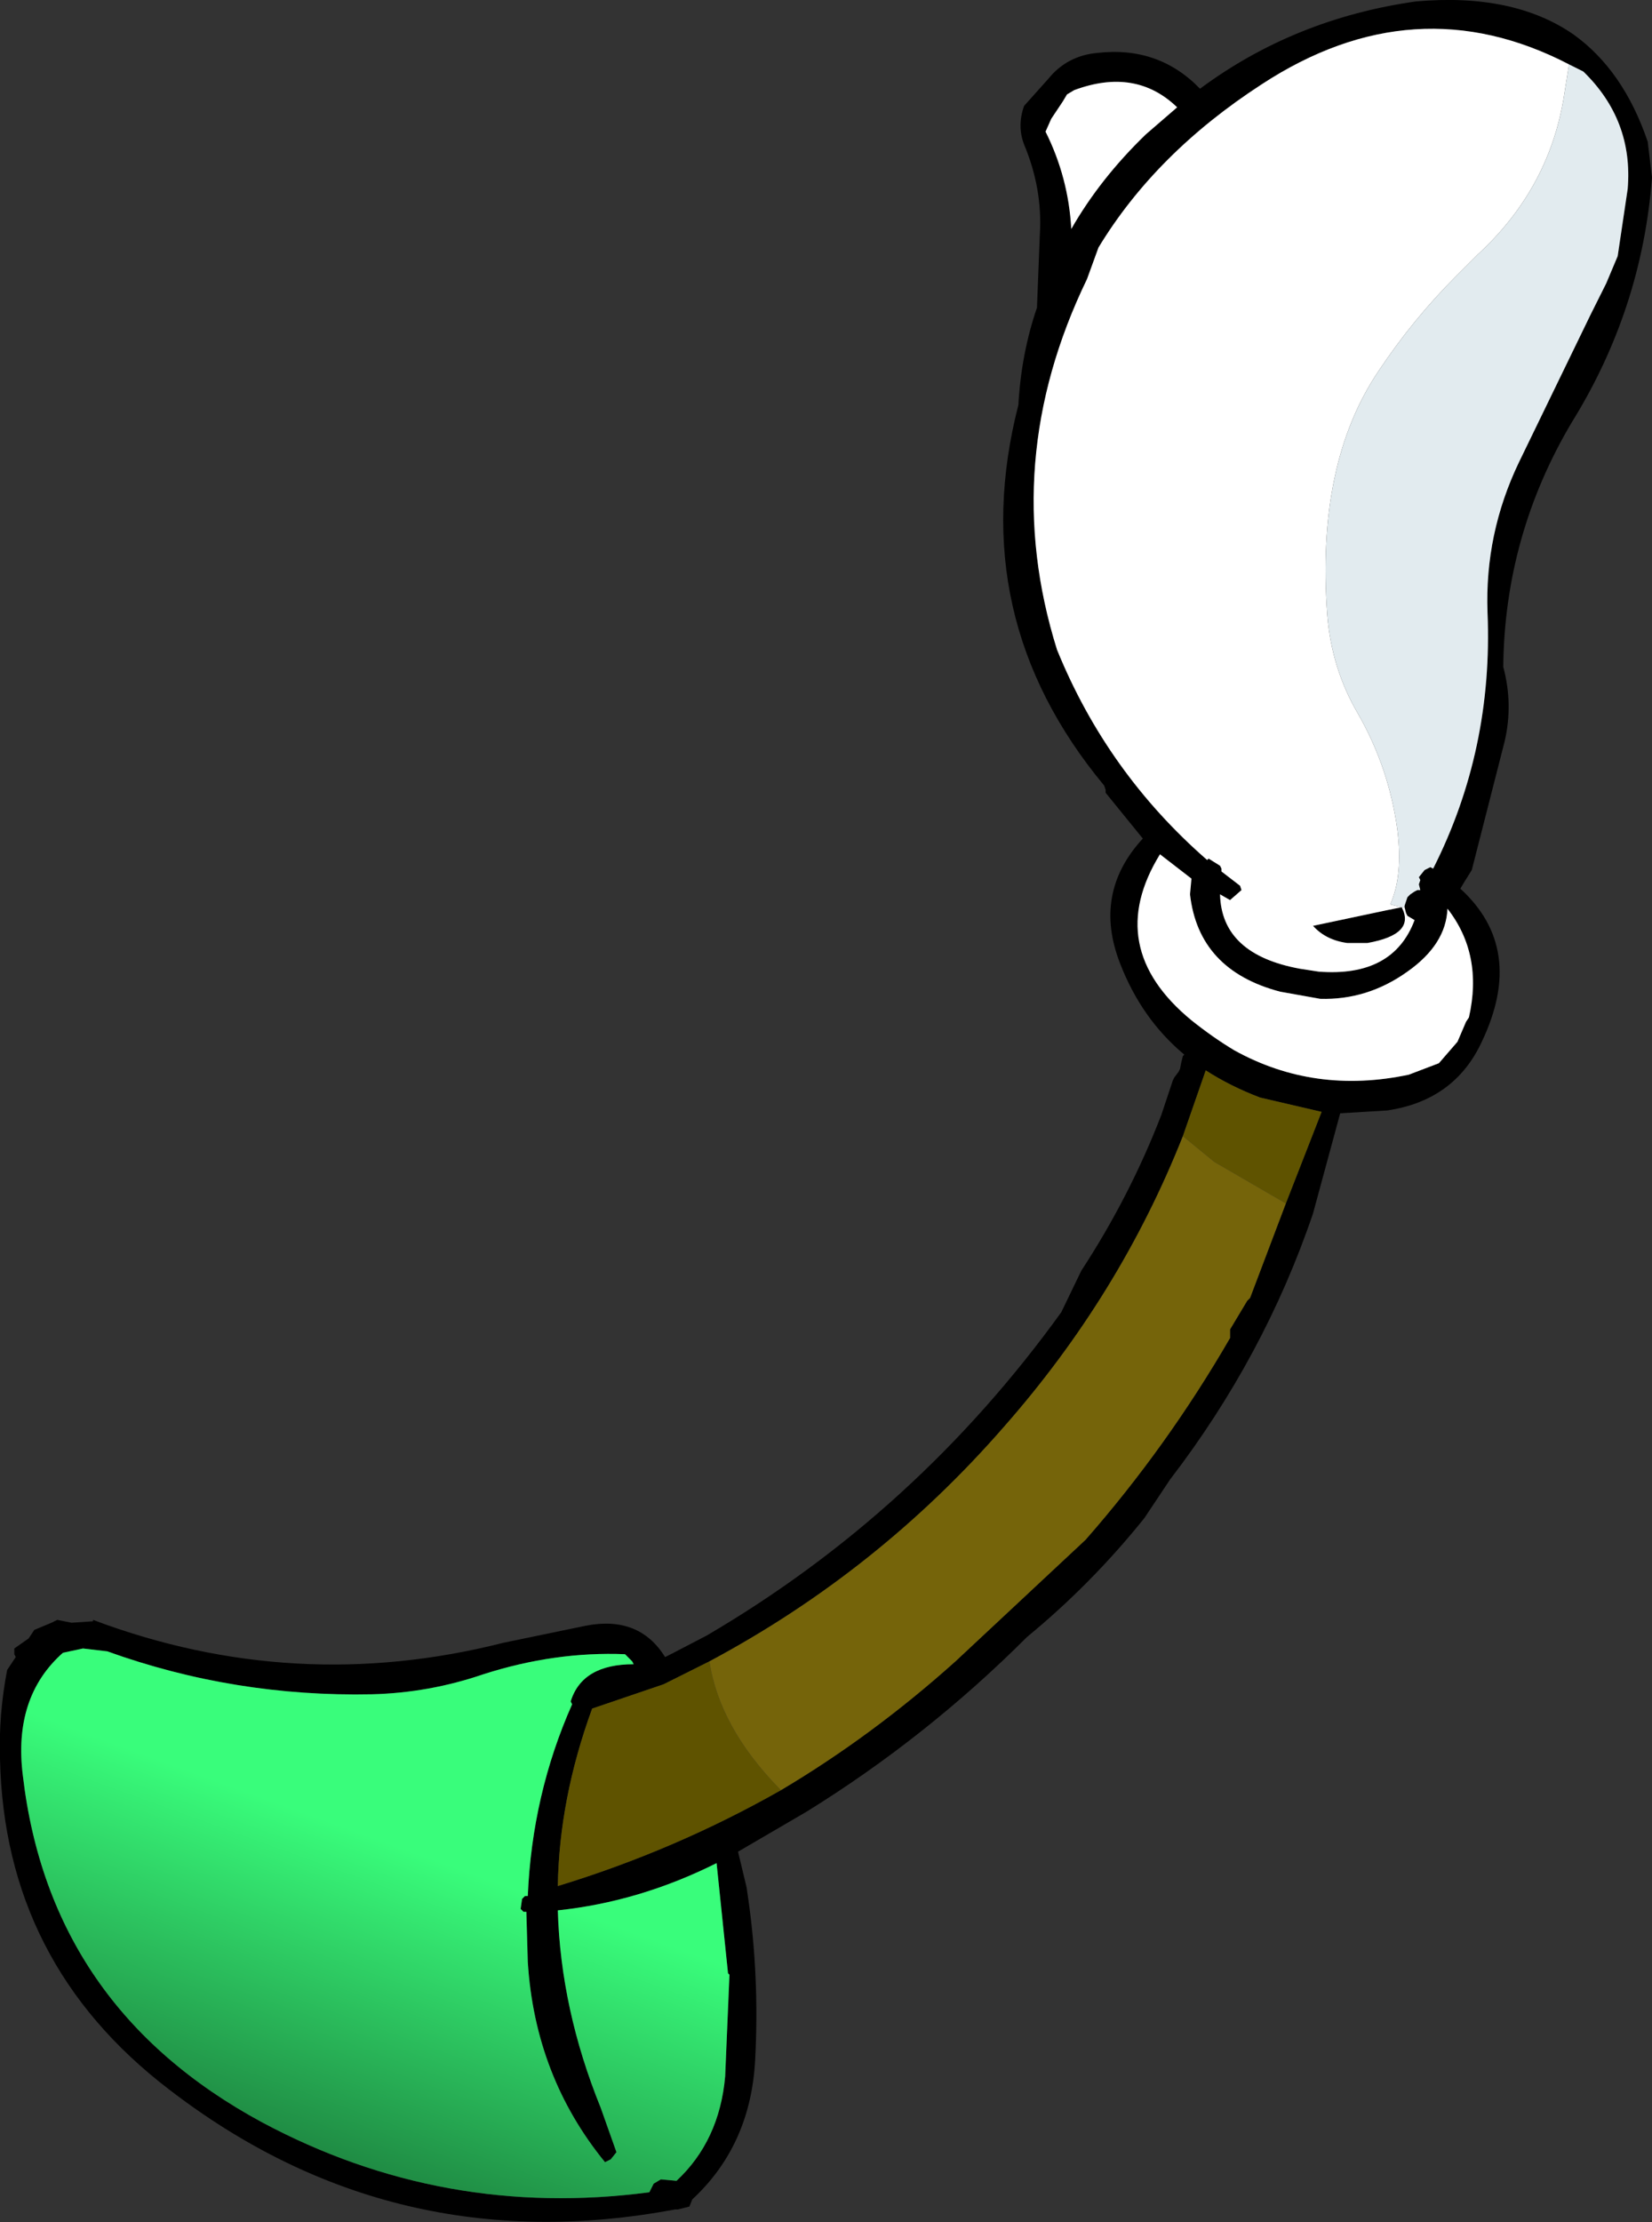 <?xml version="1.0" encoding="UTF-8" standalone="no"?>
<svg xmlns:xlink="http://www.w3.org/1999/xlink" height="77.65px" width="57.75px" xmlns="http://www.w3.org/2000/svg">
  <rect width="100%" height="100%" fill="#333333" stroke="none"/>
  <g transform="matrix(1.0, 0.0, 0.0, 1.0, 28.85, 38.8)">
    <use height="77.65" transform="matrix(1.0, 0.0, 0.0, 1.0, -28.85, -38.8)" width="57.75" xlink:href="#shape0"/>
  </g>
  <defs>
    <g id="shape0" transform="matrix(1.0, 0.0, 0.0, 1.0, 28.85, 38.8)">
      <path d="M9.5 -36.95 Q11.65 -37.2 13.1 -35.7 16.4 -38.15 20.65 -38.75 24.05 -39.05 26.15 -37.6 27.9 -36.35 28.75 -33.85 L28.9 -32.6 Q28.55 -28.0 26.1 -24.05 23.75 -20.1 23.7 -15.5 24.05 -14.2 23.75 -12.9 L22.6 -8.4 22.35 -8.0 22.2 -7.75 Q24.5 -5.65 22.95 -2.4 22.0 -0.35 19.65 0.0 L18.0 0.1 17.05 3.6 Q15.35 8.6 12.05 12.9 L11.15 14.25 Q9.3 16.55 7.05 18.4 3.55 21.9 -0.65 24.5 L-3.05 25.9 -2.75 27.15 -2.7 27.5 Q-2.3 30.25 -2.45 33.15 -2.6 36.15 -4.65 38.05 L-4.75 38.3 -5.15 38.4 -5.25 38.4 Q-15.1 40.25 -22.95 34.2 -28.7 29.8 -28.85 22.65 -28.9 21.1 -28.6 19.55 L-28.3 19.1 -28.35 19.0 -28.35 18.8 -27.85 18.45 -27.65 18.15 -27.05 17.9 -26.85 17.8 -26.35 17.9 -25.6 17.85 -25.6 17.8 Q-18.55 20.45 -11.25 18.6 L-8.35 18.0 Q-6.5 17.65 -5.6 19.1 L-5.4 19.0 -4.15 18.35 Q3.2 14.05 8.25 7.05 L8.95 5.6 Q10.65 3.0 11.75 0.15 L12.15 -1.05 12.2 -1.15 12.35 -1.35 12.4 -1.45 12.45 -1.7 12.5 -1.9 12.55 -1.95 Q11.05 -3.2 10.3 -5.15 9.35 -7.6 11.1 -9.5 L9.8 -11.1 9.8 -11.2 9.75 -11.35 Q4.85 -17.25 6.75 -24.65 6.85 -26.45 7.4 -28.05 L7.5 -30.6 Q7.6 -32.2 6.95 -33.75 6.7 -34.4 6.95 -35.1 L7.8 -36.05 Q8.45 -36.85 9.5 -36.95 M8.6 -30.8 Q9.6 -32.55 11.2 -34.1 L12.3 -35.05 Q10.85 -36.45 8.7 -35.65 L8.45 -35.5 8.3 -35.25 7.9 -34.65 7.7 -34.2 Q8.5 -32.6 8.6 -30.8 M26.0 -36.55 Q20.6 -39.35 15.25 -35.85 11.55 -33.45 9.55 -30.15 L9.15 -29.05 Q6.05 -22.65 8.1 -16.1 9.85 -11.8 13.35 -8.75 L13.4 -8.8 13.8 -8.55 13.85 -8.45 13.85 -8.35 14.5 -7.85 14.55 -7.7 14.15 -7.35 13.8 -7.55 Q13.85 -5.45 16.6 -4.95 L17.25 -4.85 Q19.85 -4.65 20.6 -6.65 L20.35 -6.8 20.3 -6.9 20.25 -7.1 20.25 -7.15 20.35 -7.45 20.45 -7.55 20.6 -7.65 20.7 -7.7 20.8 -7.7 20.75 -7.9 20.8 -8.05 20.75 -8.15 20.95 -8.4 21.15 -8.5 21.25 -8.45 Q23.35 -12.6 23.15 -17.4 23.05 -20.15 24.25 -22.65 L26.75 -27.8 26.8 -27.9 27.3 -28.9 27.7 -29.85 28.05 -32.2 Q28.25 -34.6 26.5 -36.3 L26.0 -36.55 M20.15 -7.1 Q20.65 -6.15 18.95 -5.85 L18.25 -5.85 Q17.5 -5.95 17.05 -6.45 L19.65 -7.0 19.9 -7.05 20.15 -7.1 M12.8 -8.1 L11.7 -8.95 Q9.7 -5.7 12.8 -3.15 13.55 -2.55 14.3 -2.1 17.1 -0.55 20.4 -1.25 L21.45 -1.65 22.1 -2.4 22.4 -3.1 22.5 -3.25 Q23.0 -5.45 21.75 -7.05 21.7 -5.8 20.35 -4.85 18.95 -3.85 17.3 -3.9 L15.9 -4.15 Q13.05 -4.9 12.75 -7.55 L12.8 -8.1 M16.1 3.25 L17.35 0.05 15.2 -0.45 Q14.15 -0.85 13.3 -1.4 L12.5 0.9 Q10.3 6.45 6.25 11.05 1.85 16.1 -4.05 19.25 L-5.65 20.05 -8.15 20.9 Q-9.3 24.05 -9.35 27.1 -5.25 25.85 -1.55 23.75 1.65 21.85 4.55 19.25 L9.1 15.0 Q11.95 11.75 14.15 7.95 L14.15 7.85 14.15 7.65 14.75 6.65 14.85 6.55 16.1 3.25 M-7.0 19.0 Q-9.45 18.9 -11.95 19.7 -13.85 20.35 -15.85 20.4 -20.65 20.5 -25.1 18.9 L-25.95 18.8 -26.65 18.95 Q-28.4 20.5 -28.05 23.25 -27.1 31.35 -19.7 35.35 -13.35 38.75 -6.15 37.8 L-6.0 37.5 -5.75 37.35 -5.2 37.4 Q-3.7 36.0 -3.5 33.75 L-3.35 30.2 -3.4 30.15 -3.8 26.3 Q-6.5 27.65 -9.35 27.95 -9.25 31.4 -7.85 34.85 L-7.3 36.4 -7.5 36.65 -7.7 36.75 Q-10.15 33.75 -10.4 29.75 L-10.45 28.0 -10.55 28.0 -10.65 27.9 -10.6 27.55 -10.5 27.45 -10.4 27.45 Q-10.25 23.9 -8.85 20.75 L-8.9 20.65 Q-8.5 19.35 -6.7 19.35 L-6.75 19.25 -7.0 19.0" fill="#000000" fill-rule="evenodd" stroke="none"/>
      <path d="M20.25 -7.1 L20.3 -6.9 20.35 -6.8 20.6 -6.65 Q19.85 -4.65 17.25 -4.85 L16.6 -4.95 Q13.85 -5.45 13.8 -7.55 L14.15 -7.35 14.55 -7.7 14.5 -7.85 13.85 -8.35 13.85 -8.45 13.8 -8.55 13.4 -8.8 13.35 -8.75 Q9.85 -11.8 8.1 -16.1 6.05 -22.65 9.15 -29.05 L9.55 -30.15 Q11.55 -33.45 15.25 -35.85 20.6 -39.35 26.0 -36.55 L25.8 -35.3 Q25.25 -32.15 22.8 -29.9 L22.05 -29.15 Q20.55 -27.65 19.35 -25.85 17.15 -22.6 17.55 -17.3 17.7 -15.45 18.6 -13.9 19.7 -12.0 20.0 -9.8 20.2 -8.2 19.75 -7.2 L20.15 -7.1 20.25 -7.1 M8.6 -30.8 Q8.5 -32.6 7.7 -34.2 L7.9 -34.65 8.3 -35.25 8.45 -35.5 8.7 -35.65 Q10.85 -36.45 12.3 -35.05 L11.2 -34.1 Q9.6 -32.55 8.6 -30.8 M20.15 -7.1 L19.9 -7.05 19.65 -7.0 17.05 -6.45 Q17.5 -5.95 18.25 -5.85 L18.95 -5.85 Q20.65 -6.15 20.15 -7.1 M21.25 -8.45 L21.15 -8.5 21.25 -8.45 M12.8 -8.1 L12.75 -7.55 Q13.05 -4.9 15.9 -4.15 L17.3 -3.9 Q18.95 -3.85 20.35 -4.85 21.7 -5.8 21.75 -7.05 23.0 -5.45 22.5 -3.25 L22.4 -3.1 22.1 -2.4 21.45 -1.65 20.4 -1.25 Q17.1 -0.55 14.3 -2.1 13.55 -2.55 12.8 -3.15 9.7 -5.7 11.7 -8.95 L12.8 -8.1" fill="#ffffff" fill-rule="evenodd" stroke="none"/>
      <path d="M20.25 -7.1 L20.15 -7.1 19.75 -7.2 Q20.2 -8.2 20.0 -9.8 19.7 -12.0 18.6 -13.9 17.7 -15.45 17.55 -17.3 17.15 -22.6 19.35 -25.85 20.55 -27.65 22.05 -29.15 L22.8 -29.9 Q25.25 -32.15 25.8 -35.3 L26.0 -36.55 26.5 -36.3 Q28.25 -34.6 28.05 -32.2 L27.7 -29.85 27.3 -28.9 26.8 -27.9 26.75 -27.8 24.25 -22.65 Q23.05 -20.15 23.15 -17.4 23.35 -12.6 21.25 -8.45 L21.15 -8.5 20.95 -8.4 20.75 -8.15 20.8 -8.05 20.75 -7.9 20.8 -7.7 20.7 -7.7 20.6 -7.65 20.45 -7.55 20.35 -7.45 20.25 -7.15 20.25 -7.1" fill="#e2ebef" fill-rule="evenodd" stroke="none"/>
      <path d="M12.5 0.9 L13.3 -1.4 Q14.15 -0.85 15.2 -0.45 L17.35 0.05 16.1 3.25 13.6 1.8 12.5 0.9 M-1.55 23.75 Q-5.25 25.85 -9.35 27.1 -9.3 24.05 -8.15 20.9 L-5.65 20.05 -4.05 19.25 Q-3.7 21.55 -1.6 23.7 L-1.55 23.75" fill="#5f5300" fill-rule="evenodd" stroke="none"/>
      <path d="M12.5 0.9 L13.6 1.8 16.1 3.25 14.85 6.55 14.75 6.65 14.15 7.65 14.15 7.85 14.15 7.95 Q11.95 11.75 9.1 15.0 L4.55 19.25 Q1.65 21.85 -1.55 23.75 L-1.6 23.7 Q-3.7 21.55 -4.05 19.25 1.85 16.1 6.25 11.05 10.3 6.45 12.5 0.9" fill="#75640a" fill-rule="evenodd" stroke="none"/>
      <path d="M-7.0 19.0 L-6.75 19.25 -6.7 19.35 Q-8.5 19.35 -8.9 20.65 L-8.85 20.75 Q-10.25 23.9 -10.4 27.45 L-10.5 27.45 -10.6 27.55 -10.65 27.9 -10.55 28.0 -10.45 28.0 -10.4 29.75 Q-10.15 33.75 -7.7 36.75 L-7.5 36.65 -7.3 36.4 -7.85 34.85 Q-9.25 31.4 -9.35 27.95 -6.5 27.65 -3.8 26.3 L-3.4 30.15 -3.35 30.2 -3.5 33.75 Q-3.7 36.0 -5.2 37.4 L-5.75 37.35 -6.0 37.5 -6.15 37.8 Q-13.35 38.75 -19.7 35.35 -27.1 31.35 -28.05 23.25 -28.4 20.5 -26.65 18.95 L-25.95 18.8 -25.1 18.9 Q-20.65 20.5 -15.85 20.4 -13.85 20.35 -11.95 19.7 -9.45 18.9 -7.0 19.0" fill="url(#gradient0)" fill-rule="evenodd" stroke="none"/>
    </g>
    <linearGradient gradientTransform="matrix(-0.005, 0.014, -0.011, -0.004, -20.5, 36.65)" gradientUnits="userSpaceOnUse" id="gradient0" spreadMethod="pad" x1="-819.2" x2="819.2">
      <stop offset="0.0" stop-color="#39fd7b"/>
      <stop offset="1.0" stop-color="#000000"/>
    </linearGradient>
  </defs>
</svg>
